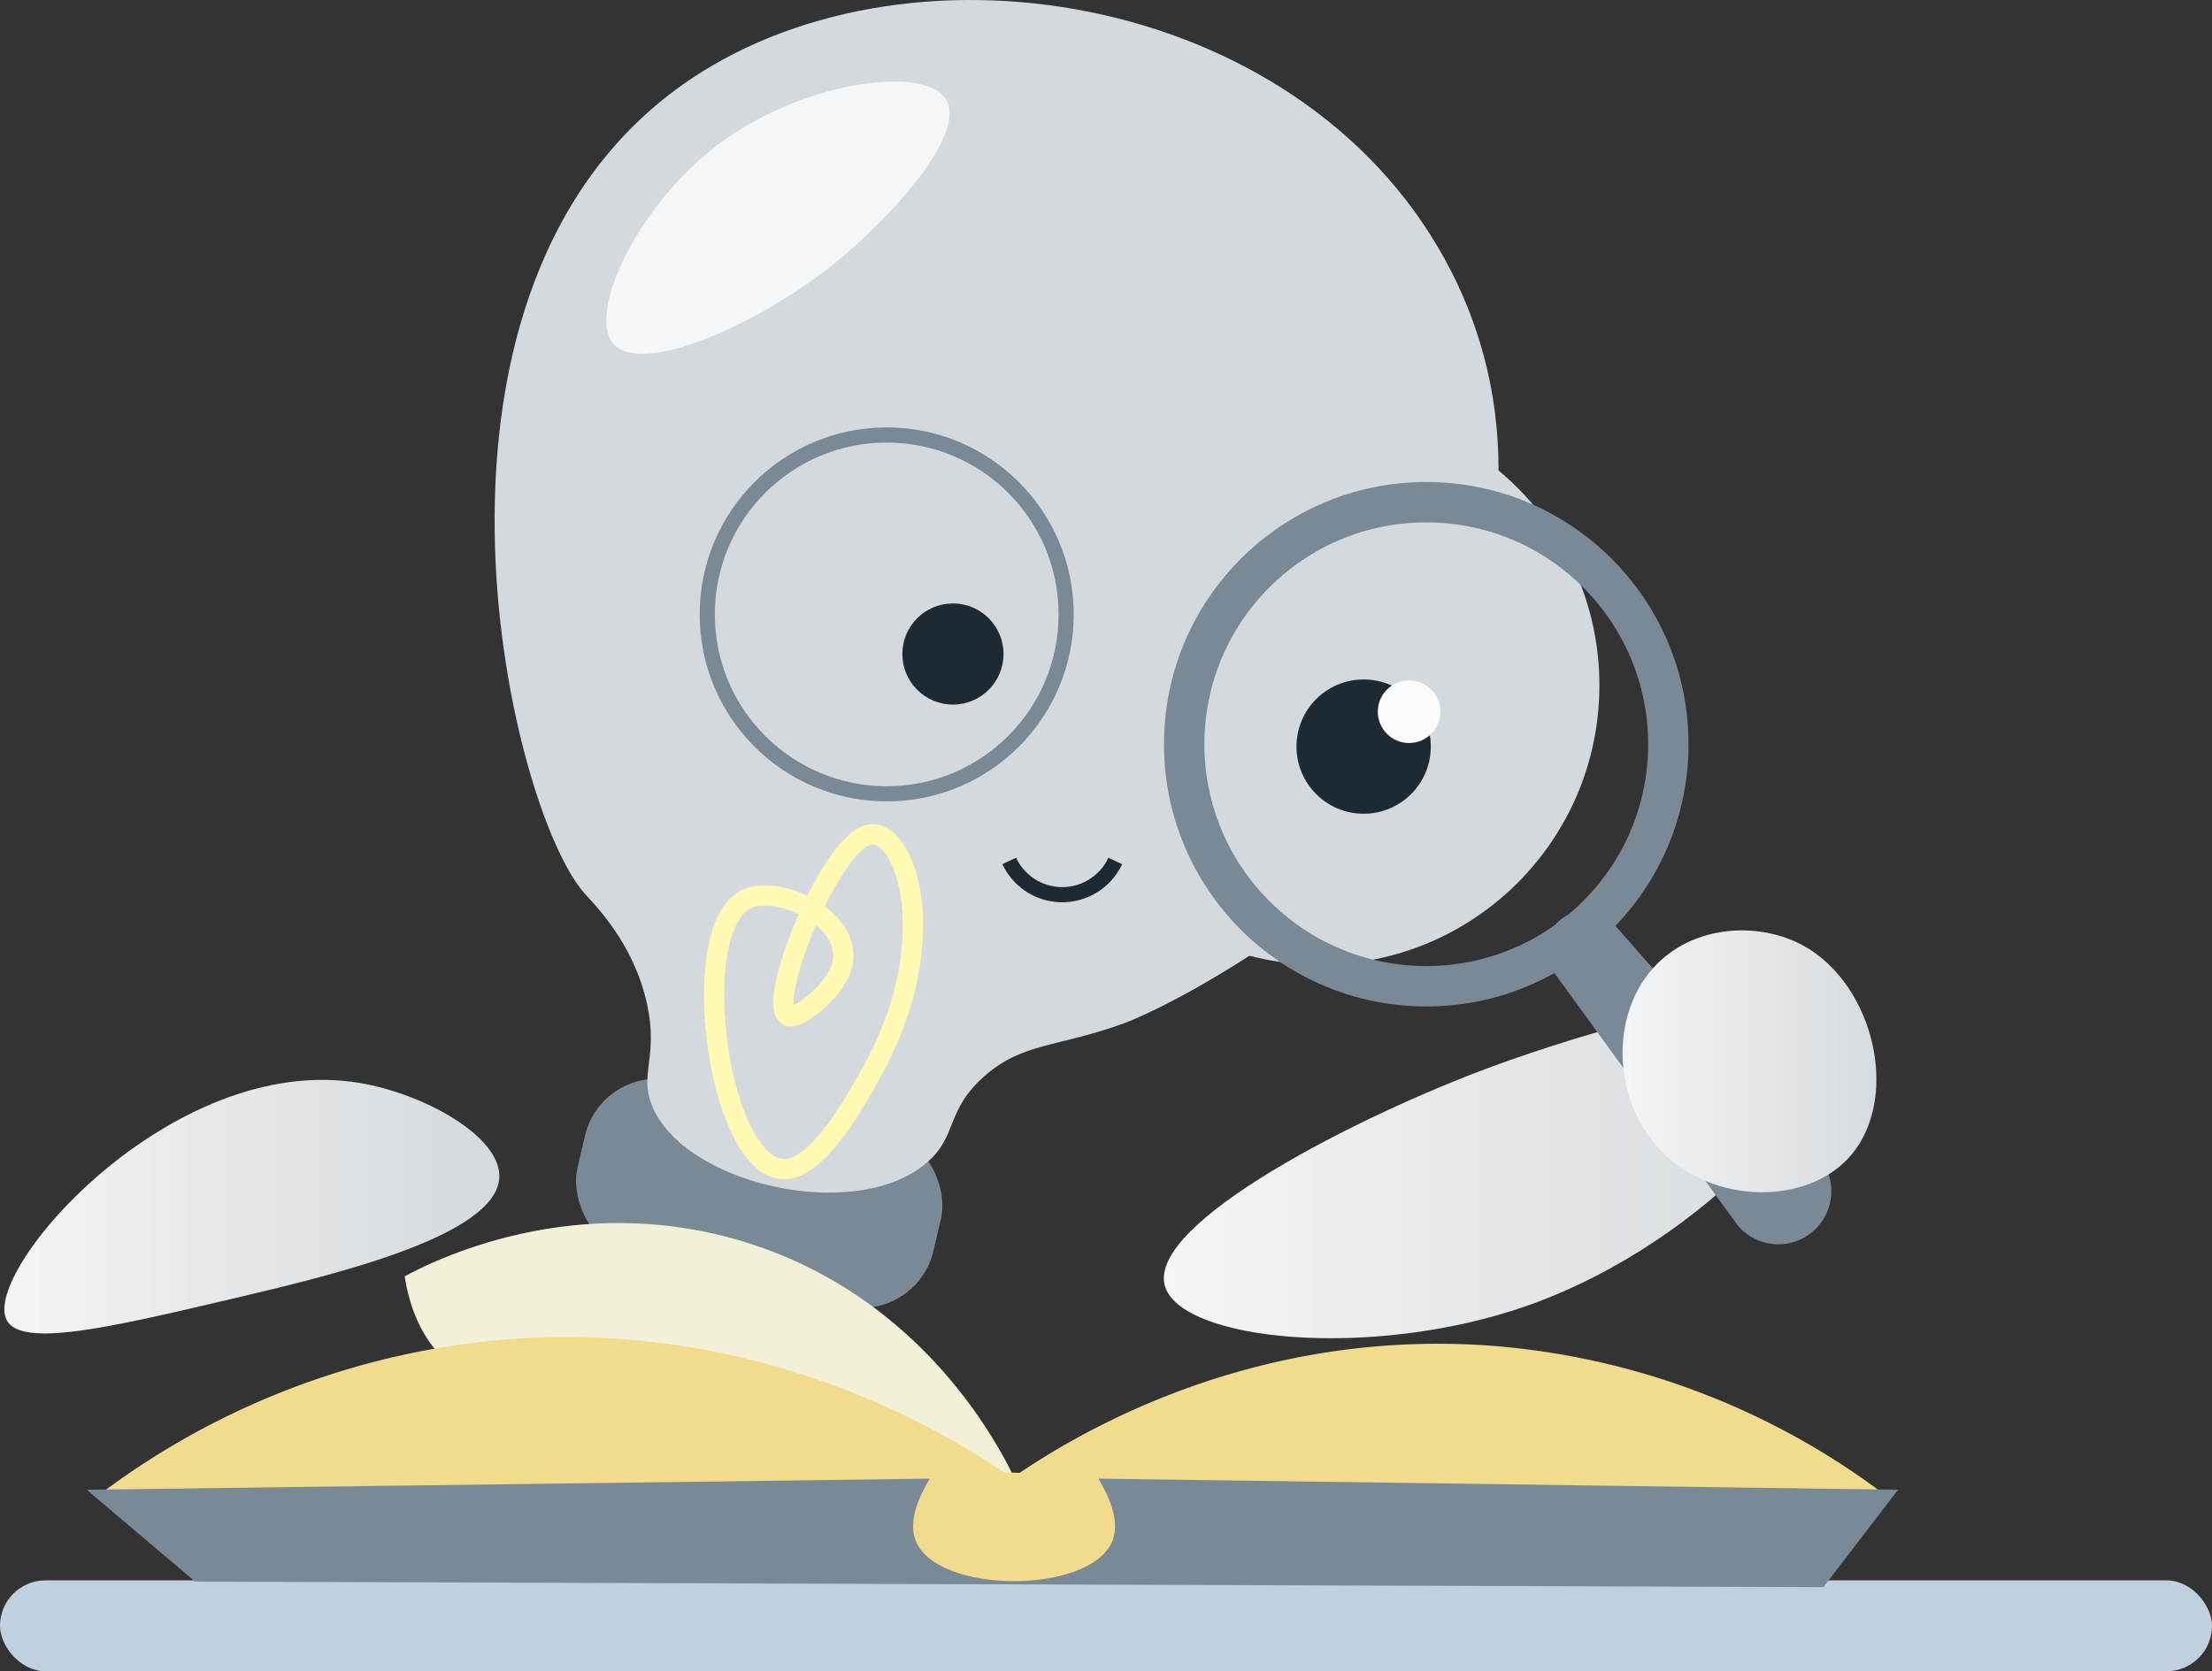 <svg xmlns="http://www.w3.org/2000/svg" xmlns:xlink="http://www.w3.org/1999/xlink" width="438" height="331" viewBox="0 0 438 331"><rect x="0" y="0" width="438" height="331" fill="#333333" stroke="none"/><defs><style>.a{fill:#d4d9dd;}.b{fill:#c0d0de;}.c{fill:#798996;}.d,.e,.f,.k{fill:none;stroke-miterlimit:10;}.d{stroke:#fff9b4;stroke-width:4px;}.e,.f{stroke:#798996;}.e{stroke-width:8px;}.f,.k{stroke-width:3px;}.g{fill:#1d2933;}.h{fill:#f4f6f7;}.i{fill:url(#a);}.j{fill:url(#b);}.k{stroke:#1d2933;}.l{fill:url(#c);}.m{fill:#f1dc8d;}.n{fill:#f2f0d6;}.o{fill:#fbfbfb;}</style><linearGradient id="a" y1="0.5" x2="1" y2="0.5" gradientUnits="objectBoundingBox"><stop offset="0" stop-color="#f4f6f7"/><stop offset="1" stop-color="#d4d9dd"/></linearGradient><linearGradient id="b" x1="0" y1="0.5" x2="1" y2="0.5" xlink:href="#a"/><linearGradient id="c" x1="0" y1="0.5" x2="1" y2="0.5" xlink:href="#a"/></defs><circle class="a" cx="55.327" cy="55.327" r="55.327" transform="translate(206.045 80.414)"/><rect class="b" width="438" height="18" rx="9" transform="translate(0 313)"/><rect class="c" width="72.383" height="35.753" rx="14.59" transform="translate(181.53 261.958) rotate(-166.9)"/><path class="a" d="M227.289,202.678s9.3-3.367,24.8-13.355c19.536-12.592,70.094-76.313,40.064-135.456C264.292-1.011,186.128-14.385,141.437,15.711c-60.1,40.475-36.249,143.841-20.986,161.211,1.975,2.242,9.749,9.787,12.4,21.94,2.28,10.493-1.564,13.679.954,20.032,6.181,15.606,40.179,23.523,54.373,11.447,6.267-5.332,3.663-10.293,11.447-17.17C207.238,206.446,213.858,207.533,227.289,202.678Z" transform="translate(-4.732 -0.001)"/><path class="d" d="M163.339,239.7c-13.937,3.11-21.253-47.7-8.585-53.419,6.82-3.081,23.171,5.084,18.124,14.986-1.908,3.816-7.288,8.27-9.434,8.309-6,.086,7.317-33.931,15.348-35.972,7.278-1.841,15.425,21.177.248,47.7C175.883,227.005,169.4,238.347,163.339,239.7Z" transform="translate(-6.831 -8.275)"/><circle class="e" cx="47.934" cy="47.934" r="47.934" transform="translate(234.481 99.466)"/><circle class="f" cx="35.533" cy="35.533" r="35.533" transform="translate(140.044 86.152)"/><circle class="g" cx="13.298" cy="13.298" r="13.298" transform="translate(256.717 134.571)"/><circle class="g" cx="10.016" cy="10.016" r="10.016" transform="translate(178.677 119.515)"/><path class="h" d="M127.319,68.908c-5.39-6.038,4.684-27.015,19.832-38.862,16.741-13.088,41.743-16.617,46.007-9.539,4.121,6.9-11.3,23.772-22.217,32.519C156.28,64.826,133.062,75.338,127.319,68.908Z" transform="translate(-5.8 -0.781)"/><path class="i" d="M313.467,268.554c-30.916,10.827-68.863,6.925-71.706-4.083-3.215-12.458,38.691-33.711,65.009-43.384,4.817-1.774,58.723-21.282,65.524-9.148C378.095,222.308,349.7,255.857,313.467,268.554Z" transform="translate(-11.134 -9.921)"/><path class="j" d="M98.915,243.829c.286-8.089-14.957-16.56-27.816-18.678-37.088-6.1-74.806,37.279-69.731,47,2.919,5.58,20.671,1.4,44.223-4.13C65.49,263.346,98.5,255.582,98.915,243.829Z" transform="translate(-0.042 -10.69)"/><path class="k" d="M209.5,179a11.58,11.58,0,0,0,20.986,0" transform="translate(-9.655 -8.485)"/><path class="c" d="M334.593,192.332l40.379,45.912a10.5,10.5,0,0,1-15.759,13.87,8.917,8.917,0,0,1-.611-.763l-35.934-49.479a7.635,7.635,0,0,1,11.924-9.539Z" transform="translate(-14.794 -9.037)"/><path class="l" d="M372.286,196.333c-8.2-4.34-19.965-3.959-27.664,2.862-10.493,9.262-10.359,27.663,0,38.157,10.026,10.121,27.435,10.493,36.249,1.908C392.318,228.107,387.014,204.117,372.286,196.333Z" transform="translate(-15.522 -9.213)"/><path class="m" d="M209,306.79c10.312-7.288,45.444-30.172,94.58-27.024A148.038,148.038,0,0,1,382.4,309.041" transform="translate(-9.632 -13.328)"/><path class="n" d="M91.631,281.176c-5.046-4.951-6.887-11.447-7.631-16.217,5.113-2.757,33.435-17.418,67.728-6.677,37.689,11.8,52.341,44.834,54.373,49.6-26.853-17.237-48.926-21.072-64.866-20.986C122.519,287,103.212,292.537,91.631,281.176Z" transform="translate(-3.871 -12.173)"/><path class="m" d="M171,305.47l80.377,1.583s1.66,21.31-37.451,21.31S171,305.47,171,305.47Z" transform="translate(-7.881 -14.527)"/><path class="m" d="M202.246,306.621c-10.779-7.631-47.486-31.527-98.835-28.236A154.781,154.781,0,0,0,21.05,308.977" transform="translate(-0.97 -13.264)"/><path class="c" d="M18,309.674l166.935-2.2c-2.06,3.425-4.264,8.223-2.862,12.105,3.949,10.932,35.161,10.932,39.11,0,1.4-3.882-.8-8.681-2.862-12.105l158.35,2.2-14.786,19.288-322.423-1.1Z" transform="translate(-0.83 -14.619)"/><circle class="o" cx="6.2" cy="6.2" r="6.2" transform="translate(272.819 134.76)"/></svg>